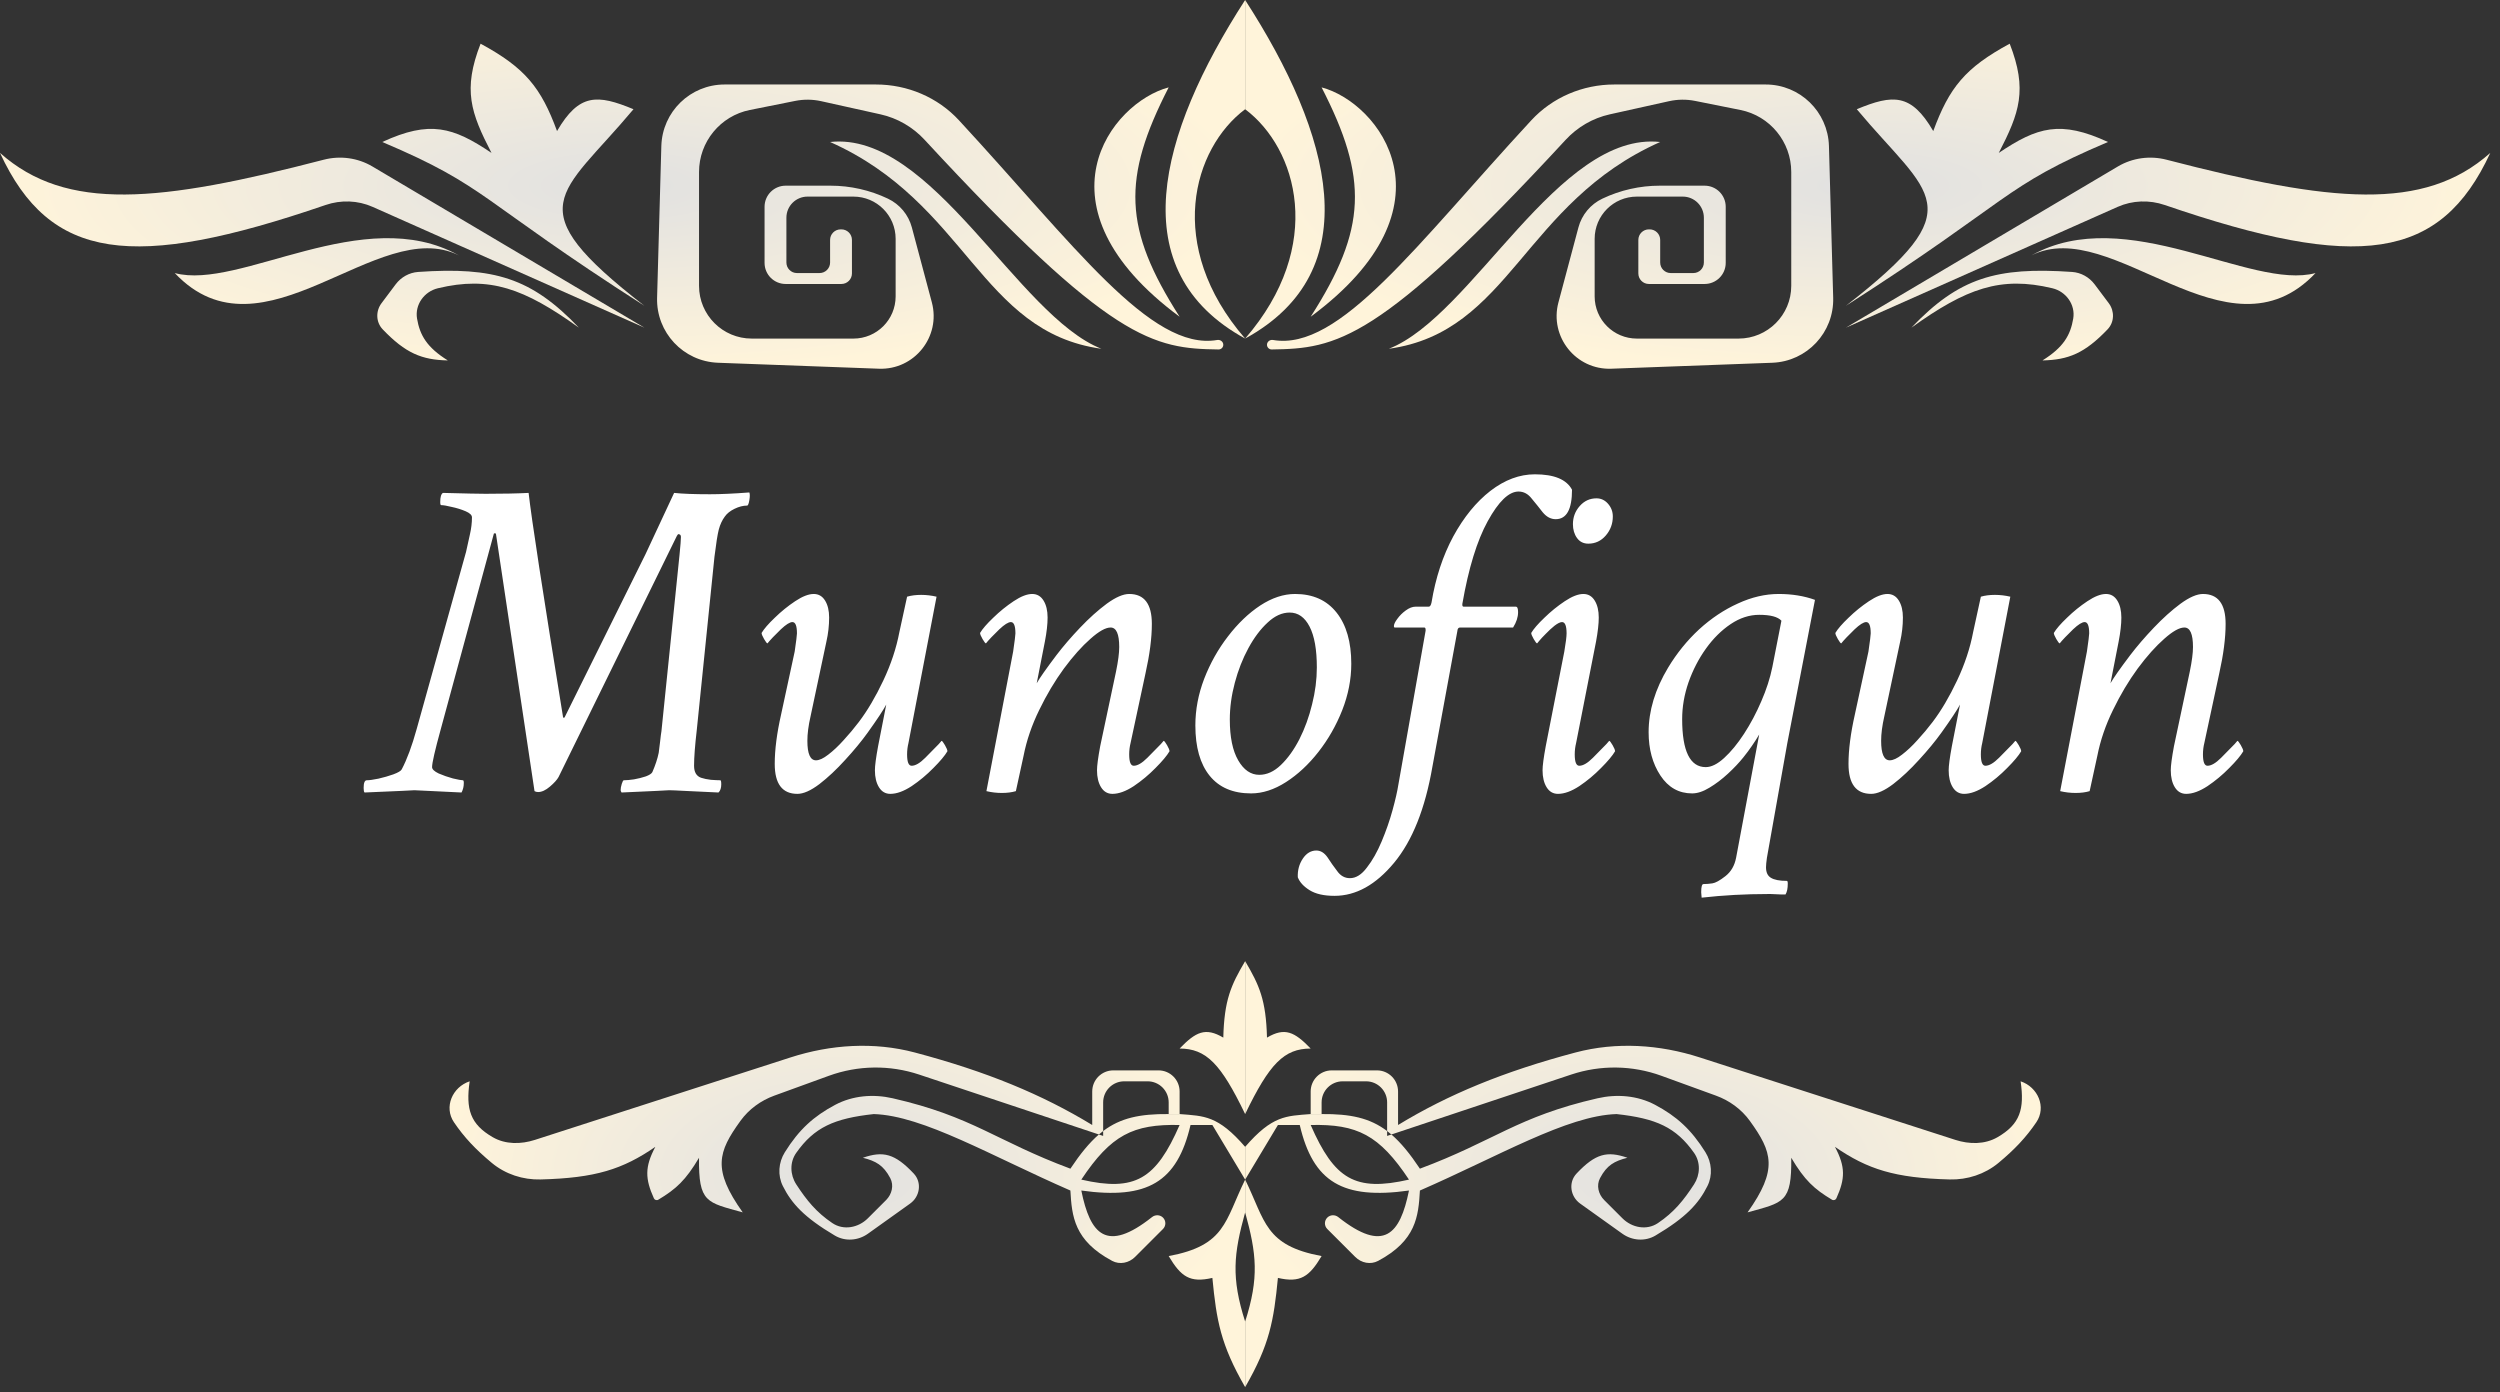 <svg width="237" height="132" viewBox="0 0 237 132" fill="none" xmlns="http://www.w3.org/2000/svg">
<rect x="0" y="0" width="237" height="132" fill="#333333" stroke="none"/>
<path d="M50.713 108.06C49.389 108.487 47.922 108.504 46.717 107.809C44.58 106.575 44.142 105.154 44.524 102.508V102.508C42.88 103.056 42.063 104.953 43.034 106.388C43.998 107.812 45.094 108.974 46.627 110.246C47.918 111.316 49.57 111.855 51.246 111.812C56.441 111.679 59.035 110.851 62.126 108.72C61.105 110.641 61.162 111.76 61.989 113.6C62.061 113.76 62.257 113.822 62.408 113.731C64.083 112.73 65.004 111.892 66.268 109.756C66.216 114.032 66.985 113.977 70.41 114.933C67.52 110.86 68.053 109.221 70.198 106.254C70.996 105.151 72.126 104.331 73.406 103.866L78.578 101.985C81.335 100.982 84.349 100.942 87.132 101.869L104.174 107.55C104.308 107.435 104.443 107.326 104.579 107.223V104.508C104.579 103.403 105.474 102.508 106.579 102.508H108.791C109.896 102.508 110.791 103.403 110.791 104.508V105.614H111.827V103.472C111.827 102.368 110.931 101.472 109.827 101.472H105.543C104.439 101.472 103.543 102.368 103.543 103.472V106.65C98.774 103.748 93.533 101.584 86.726 99.777C82.846 98.747 78.754 99.014 74.933 100.247L50.713 108.06Z" fill="url(#paint0_radial_692_1802)"/>
<path fill-rule="evenodd" clip-rule="evenodd" d="M118.04 111.827V108.721C115.458 105.74 114.164 105.799 111.827 105.614H110.791C108.063 105.589 106.223 105.979 104.579 107.223V107.685L104.174 107.55C103.27 108.327 102.41 109.382 101.473 110.791C94.423 108.167 92.242 105.859 84.631 104.117C82.793 103.696 80.838 103.854 79.174 104.739C77.141 105.82 75.748 107.075 74.401 109.235C73.798 110.201 73.705 111.42 74.215 112.438C75.05 114.107 76.25 115.417 79.138 117.128C80.119 117.709 81.351 117.62 82.279 116.957L86.28 114.099C87.219 113.429 87.413 112.09 86.622 111.251C84.831 109.354 83.723 109.09 81.799 109.756C83.025 110.067 83.748 110.456 84.397 111.688C84.76 112.378 84.552 113.216 84.001 113.767L82.276 115.492C81.371 116.397 79.967 116.664 78.906 115.948C77.392 114.927 76.479 113.802 75.488 112.283C74.894 111.372 74.854 110.185 75.48 109.296C77.189 106.871 79.077 106.022 82.835 105.614C87.514 105.758 93.974 109.592 101.473 112.862C101.611 115.305 101.827 117.608 105.431 119.531C106.15 119.915 107.027 119.733 107.604 119.156L110.252 116.508C110.55 116.21 110.55 115.727 110.252 115.429V115.429C109.972 115.149 109.522 115.134 109.211 115.381C104.883 118.812 103.35 117.017 102.508 112.862C108.785 113.743 111.601 112.063 112.862 106.65H114.933L118.04 111.827ZM102.508 111.827C105.324 107.593 107.417 106.549 111.827 106.65C109.582 111.782 107.624 113.001 102.508 111.827Z" fill="url(#paint1_radial_692_1802)"/>
<path d="M118.04 114.933V111.827C116.112 115.763 116.189 118.074 110.791 119.075C111.96 121.038 112.806 121.636 114.933 121.146C115.325 125.201 115.718 127.472 118.04 131.5V125.287C116.703 121.107 116.953 118.865 118.04 114.933Z" fill="url(#paint2_radial_692_1802)"/>
<path d="M115.969 98.366C116.06 94.792 116.696 93.394 118.04 91.118V105.614C115.723 100.811 114.342 99.414 111.827 99.401C113.365 97.812 114.277 97.364 115.969 98.366Z" fill="url(#paint3_radial_692_1802)"/>
<path d="M185.366 108.06C186.69 108.487 188.157 108.504 189.362 107.809C191.499 106.575 191.937 105.154 191.555 102.508V102.508C193.199 103.056 194.016 104.953 193.045 106.388C192.081 107.812 190.985 108.974 189.452 110.246C188.161 111.316 186.509 111.855 184.833 111.812C179.638 111.679 177.044 110.851 173.953 108.72C174.974 110.641 174.917 111.76 174.09 113.6C174.018 113.76 173.822 113.822 173.671 113.731C171.996 112.73 171.075 111.892 169.811 109.756C169.863 114.032 169.094 113.977 165.669 114.933C168.559 110.86 168.026 109.221 165.881 106.254C165.083 105.151 163.953 104.331 162.673 103.866L157.501 101.985C154.744 100.982 151.73 100.942 148.947 101.869L131.905 107.55C131.771 107.435 131.636 107.326 131.5 107.223V104.508C131.5 103.403 130.605 102.508 129.5 102.508H127.288C126.183 102.508 125.288 103.403 125.288 104.508V105.614H124.252V103.472C124.252 102.368 125.148 101.472 126.252 101.472H130.536C131.64 101.472 132.536 102.368 132.536 103.472V106.65C137.305 103.748 142.547 101.584 149.353 99.777C153.233 98.747 157.325 99.014 161.146 100.247L185.366 108.06Z" fill="url(#paint4_radial_692_1802)"/>
<path fill-rule="evenodd" clip-rule="evenodd" d="M118.04 111.827V108.721C120.621 105.74 121.915 105.799 124.252 105.614H125.288C128.016 105.589 129.856 105.979 131.5 107.223V107.685L131.905 107.55C132.809 108.327 133.669 109.382 134.607 110.791C141.656 108.167 143.837 105.859 151.448 104.117C153.286 103.696 155.241 103.854 156.905 104.739C158.938 105.82 160.331 107.075 161.678 109.235C162.281 110.201 162.374 111.42 161.864 112.438C161.029 114.107 159.829 115.417 156.941 117.128C155.96 117.709 154.728 117.62 153.8 116.957L149.799 114.099C148.86 113.429 148.666 112.09 149.457 111.251C151.248 109.354 152.356 109.09 154.28 109.756C153.054 110.067 152.331 110.456 151.683 111.688C151.319 112.378 151.527 113.216 152.079 113.767L153.803 115.492C154.708 116.397 156.112 116.664 157.173 115.948C158.687 114.927 159.601 113.802 160.591 112.283C161.185 111.372 161.225 110.185 160.599 109.296C158.891 106.871 157.002 106.022 153.244 105.614C148.565 105.758 142.105 109.592 134.607 112.862C134.468 115.305 134.252 117.608 130.648 119.531C129.929 119.915 129.052 119.733 128.475 119.156L125.827 116.508C125.529 116.21 125.529 115.727 125.827 115.429V115.429C126.107 115.149 126.557 115.134 126.868 115.381C131.196 118.812 132.729 117.017 133.571 112.862C127.294 113.743 124.479 112.063 123.217 106.65H121.146L118.04 111.827ZM133.571 111.827C130.755 107.593 128.662 106.549 124.252 106.65C126.497 111.782 128.455 113.001 133.571 111.827Z" fill="url(#paint5_radial_692_1802)"/>
<path d="M118.04 114.933V111.827C119.967 115.763 119.89 118.074 125.288 119.075C124.119 121.038 123.273 121.636 121.146 121.146C120.755 125.201 120.362 127.472 118.04 131.5V125.287C119.376 121.107 119.126 118.865 118.04 114.933Z" fill="url(#paint6_radial_692_1802)"/>
<path d="M120.11 98.366C120.019 94.792 119.383 93.394 118.04 91.118V105.614C120.356 100.811 121.737 99.414 124.252 99.401C122.714 97.812 121.802 97.364 120.11 98.366Z" fill="url(#paint7_radial_692_1802)"/>
<path d="M53.551 67.953L61.199 52.527L63.906 46.727C64.68 46.812 65.811 46.855 67.301 46.855C67.802 46.855 68.361 46.841 68.977 46.812C69.607 46.784 70.294 46.741 71.039 46.684C71.096 46.827 71.096 47.07 71.039 47.414C70.982 47.758 70.91 47.93 70.824 47.93C70.452 47.93 70.058 48.03 69.643 48.23C69.227 48.431 68.919 48.675 68.719 48.961C68.461 49.305 68.268 49.72 68.139 50.207C68.024 50.651 67.888 51.51 67.731 52.785L66.055 69.199C65.883 70.674 65.797 71.806 65.797 72.594C65.797 73.195 66.019 73.575 66.463 73.732C66.721 73.818 67.029 73.883 67.387 73.926C67.759 73.954 68.06 73.969 68.289 73.969C68.346 73.969 68.375 74.098 68.375 74.356C68.375 74.699 68.289 74.957 68.117 75.129C66.785 75.057 65.725 75.007 64.938 74.978C64.164 74.936 63.663 74.914 63.434 74.914C63.391 74.914 62.99 74.936 62.23 74.978C61.486 75.007 60.383 75.057 58.922 75.129C58.865 75.029 58.836 74.957 58.836 74.914C58.836 74.742 58.872 74.542 58.943 74.312C59.015 74.083 59.079 73.969 59.137 73.969C59.395 73.969 59.717 73.94 60.103 73.883C60.505 73.811 60.877 73.718 61.221 73.603C61.565 73.475 61.772 73.338 61.844 73.195C62.13 72.537 62.331 71.928 62.445 71.369C62.474 71.212 62.517 70.868 62.574 70.338C62.632 69.808 62.675 69.471 62.703 69.328L64.422 52.57C64.508 51.711 64.551 51.152 64.551 50.895C64.551 50.723 64.465 50.637 64.293 50.637C64.279 50.637 64.236 50.694 64.164 50.809L52.949 73.668C52.806 73.926 52.534 74.227 52.133 74.57C51.732 74.914 51.359 75.086 51.016 75.086C50.887 75.086 50.772 75.057 50.672 75L47.02 50.637C47.005 50.579 46.977 50.551 46.934 50.551C46.848 50.551 46.805 50.579 46.805 50.637L41.777 69.156C41.233 71.133 40.961 72.322 40.961 72.723C40.961 72.923 41.169 73.124 41.584 73.324C42.014 73.51 42.465 73.668 42.938 73.797C43.425 73.912 43.74 73.969 43.883 73.969C43.94 73.969 43.969 74.055 43.969 74.227C43.969 74.556 43.897 74.857 43.754 75.129C42.422 75.057 41.383 75.007 40.639 74.978C39.894 74.936 39.443 74.914 39.285 74.914C39.242 74.914 38.827 74.936 38.039 74.978C37.251 75.007 36.091 75.057 34.559 75.129C34.501 75.072 34.473 74.928 34.473 74.699C34.473 74.212 34.573 73.969 34.773 73.969C35.003 73.969 35.368 73.919 35.869 73.818C36.37 73.704 36.843 73.568 37.287 73.41C37.745 73.238 38.01 73.081 38.082 72.938C38.583 71.992 39.056 70.717 39.5 69.113L44.184 52.312C44.298 51.754 44.42 51.203 44.549 50.658C44.678 50.1 44.742 49.562 44.742 49.047C44.742 48.832 44.542 48.639 44.141 48.467C43.74 48.295 43.303 48.159 42.83 48.059C42.372 47.944 42.035 47.887 41.82 47.887C41.763 47.887 41.734 47.786 41.734 47.586C41.734 47.113 41.82 46.827 41.992 46.727C43.052 46.755 43.919 46.777 44.592 46.791C45.265 46.805 45.745 46.812 46.031 46.812C46.848 46.812 47.592 46.805 48.266 46.791C48.953 46.777 49.569 46.755 50.113 46.727C50.242 47.901 50.579 50.264 51.123 53.816C51.667 57.354 52.419 62.081 53.379 67.996C53.379 68.025 53.393 68.039 53.422 68.039C53.508 68.039 53.551 68.01 53.551 67.953ZM77.141 56.309C77.599 56.309 77.957 56.516 78.215 56.932C78.473 57.347 78.602 57.884 78.602 58.543C78.602 59.302 78.516 60.061 78.344 60.82L76.84 67.91C76.639 68.784 76.539 69.557 76.539 70.231C76.539 71.462 76.811 72.078 77.356 72.078C77.671 72.078 78.057 71.899 78.516 71.541C78.988 71.183 79.475 70.725 79.977 70.166C80.492 69.607 80.972 69.034 81.416 68.447C82.232 67.373 83.006 66.062 83.736 64.516C84.467 62.969 84.975 61.436 85.262 59.918L85.992 56.566C86.379 56.452 86.823 56.395 87.324 56.395C87.811 56.395 88.298 56.452 88.785 56.566L86.121 70.445C86.035 70.789 85.992 71.147 85.992 71.519C85.992 72.236 86.135 72.594 86.422 72.594C86.78 72.594 87.21 72.343 87.711 71.842C88.212 71.326 88.642 70.889 89 70.531L89.258 70.231C89.315 70.231 89.422 70.367 89.58 70.639C89.738 70.911 89.816 71.104 89.816 71.219C89.573 71.634 89.129 72.164 88.484 72.809C87.854 73.453 87.167 74.026 86.422 74.527C85.677 75.014 85.004 75.258 84.402 75.258C83.944 75.258 83.586 75.05 83.328 74.635C83.07 74.219 82.941 73.682 82.941 73.023C82.941 72.594 83.042 71.835 83.242 70.746L84.016 66.793C83.743 67.309 83.156 68.197 82.254 69.457C81.667 70.273 80.958 71.133 80.127 72.035C79.311 72.938 78.494 73.704 77.678 74.334C76.861 74.95 76.167 75.258 75.594 75.258C74.162 75.258 73.445 74.312 73.445 72.422C73.445 71.076 73.646 69.514 74.047 67.738L75.336 61.766C75.479 60.777 75.551 60.204 75.551 60.047C75.551 59.331 75.408 58.973 75.121 58.973C74.878 58.973 74.512 59.202 74.025 59.66C73.796 59.889 73.546 60.14 73.273 60.412C73.016 60.684 72.844 60.878 72.758 60.992C72.701 60.992 72.593 60.856 72.436 60.584C72.278 60.312 72.199 60.118 72.199 60.004C72.428 59.617 72.844 59.137 73.445 58.565C74.047 57.977 74.691 57.454 75.379 56.996C76.066 56.538 76.654 56.309 77.141 56.309ZM97.852 56.309C98.31 56.309 98.668 56.516 98.926 56.932C99.184 57.347 99.312 57.884 99.312 58.543C99.312 59.173 99.227 59.932 99.055 60.82L98.281 64.773C98.553 64.287 99.176 63.398 100.15 62.109C100.795 61.264 101.54 60.398 102.385 59.51C103.244 58.607 104.089 57.848 104.92 57.232C105.765 56.617 106.474 56.309 107.047 56.309C108.479 56.309 109.195 57.254 109.195 59.145C109.195 60.477 108.995 62.038 108.594 63.828L107.176 70.445C107.09 70.789 107.047 71.147 107.047 71.519C107.047 72.236 107.19 72.594 107.477 72.594C107.835 72.594 108.264 72.343 108.766 71.842C109.267 71.326 109.697 70.889 110.055 70.531L110.312 70.231C110.37 70.231 110.477 70.367 110.635 70.639C110.792 70.911 110.871 71.104 110.871 71.219C110.628 71.634 110.184 72.164 109.539 72.809C108.909 73.453 108.221 74.026 107.477 74.527C106.732 75.014 106.059 75.258 105.457 75.258C104.999 75.258 104.641 75.05 104.383 74.635C104.125 74.219 103.996 73.682 103.996 73.023C103.996 72.594 104.096 71.835 104.297 70.746L105.801 63.656C106.001 62.682 106.102 61.909 106.102 61.336C106.102 60.104 105.829 59.488 105.285 59.488C104.812 59.488 104.175 59.846 103.373 60.562C102.571 61.264 101.733 62.203 100.859 63.377C100 64.551 99.219 65.862 98.518 67.309C97.816 68.741 97.322 70.188 97.035 71.648L96.305 75C95.918 75.115 95.474 75.172 94.973 75.172C94.486 75.172 93.999 75.115 93.512 75L96.047 61.766C96.19 60.777 96.262 60.204 96.262 60.047C96.262 59.331 96.118 58.973 95.832 58.973C95.588 58.973 95.223 59.202 94.736 59.66C94.507 59.889 94.257 60.14 93.984 60.412C93.727 60.684 93.555 60.878 93.469 60.992C93.412 60.992 93.304 60.856 93.147 60.584C92.989 60.312 92.91 60.118 92.91 60.004C93.139 59.617 93.555 59.137 94.156 58.565C94.758 57.977 95.402 57.454 96.09 56.996C96.777 56.538 97.365 56.309 97.852 56.309ZM122.773 56.309C124.464 56.309 125.774 56.896 126.705 58.07C127.636 59.245 128.102 60.863 128.102 62.926C128.102 64.401 127.815 65.869 127.242 67.33C126.669 68.777 125.917 70.094 124.986 71.283C124.055 72.472 123.031 73.424 121.914 74.141C120.797 74.857 119.694 75.215 118.605 75.215C116.887 75.215 115.576 74.656 114.674 73.539C113.771 72.422 113.32 70.832 113.32 68.769C113.32 67.28 113.6 65.805 114.158 64.344C114.731 62.868 115.483 61.529 116.414 60.326C117.345 59.109 118.362 58.135 119.465 57.404C120.582 56.674 121.685 56.309 122.773 56.309ZM122.258 58.07C121.542 58.07 120.847 58.385 120.174 59.016C119.501 59.632 118.892 60.441 118.348 61.443C117.803 62.446 117.374 63.542 117.059 64.731C116.743 65.919 116.586 67.079 116.586 68.211C116.586 69.872 116.851 71.162 117.381 72.078C117.911 72.995 118.577 73.453 119.379 73.453C120.095 73.453 120.775 73.145 121.42 72.529C122.079 71.899 122.666 71.083 123.182 70.08C123.697 69.063 124.098 67.96 124.385 66.772C124.686 65.583 124.836 64.415 124.836 63.27C124.836 61.579 124.607 60.29 124.148 59.402C123.69 58.514 123.06 58.07 122.258 58.07ZM145.504 44.965C147.337 44.965 148.512 45.452 149.027 46.426C149.027 48.288 148.512 49.219 147.48 49.219C147.022 49.219 146.614 49.004 146.256 48.574C145.912 48.13 145.561 47.693 145.203 47.264C144.859 46.82 144.444 46.598 143.957 46.598C143.04 46.598 142.066 47.536 141.035 49.412C140.018 51.26 139.216 53.874 138.629 57.254V57.34C138.629 57.454 138.672 57.512 138.758 57.512H143.699C143.842 57.512 143.914 57.684 143.914 58.027C143.914 58.5 143.757 58.987 143.441 59.488H138.414C138.257 59.488 138.171 59.603 138.156 59.832L135.793 72.68C135.105 76.662 133.895 79.698 132.162 81.789C130.429 83.88 128.546 84.926 126.512 84.926C125.509 84.926 124.721 84.747 124.148 84.389C123.576 84.031 123.203 83.622 123.031 83.164C123.003 82.505 123.16 81.918 123.504 81.402C123.848 80.887 124.277 80.629 124.793 80.629C125.194 80.629 125.545 80.844 125.846 81.273C126.132 81.717 126.44 82.154 126.77 82.584C127.085 83.028 127.486 83.25 127.973 83.25C128.546 83.25 129.083 82.913 129.584 82.24C130.1 81.581 130.565 80.758 130.98 79.769C131.396 78.781 131.74 77.793 132.012 76.805C132.284 75.816 132.47 75 132.57 74.356L135.148 59.789V59.703C135.148 59.56 135.105 59.488 135.02 59.488H132.227C132.169 59.488 132.141 59.445 132.141 59.359C132.141 59.188 132.248 58.958 132.463 58.672C132.678 58.371 132.943 58.106 133.258 57.877C133.587 57.633 133.902 57.512 134.203 57.512H135.449C135.564 57.512 135.65 57.383 135.707 57.125C136.094 54.776 136.781 52.685 137.77 50.852C138.772 49.018 139.947 47.579 141.293 46.533C142.654 45.488 144.057 44.965 145.504 44.965ZM151.348 47.242C151.777 47.242 152.143 47.414 152.443 47.758C152.744 48.102 152.895 48.503 152.895 48.961C152.895 49.648 152.673 50.25 152.229 50.766C151.785 51.281 151.233 51.539 150.574 51.539C150.116 51.539 149.758 51.36 149.5 51.002C149.242 50.644 149.113 50.207 149.113 49.691C149.113 49.033 149.328 48.46 149.758 47.973C150.188 47.486 150.717 47.242 151.348 47.242ZM150.102 56.309C150.56 56.309 150.918 56.516 151.176 56.932C151.434 57.347 151.562 57.884 151.562 58.543C151.562 59.13 151.477 59.889 151.305 60.82L149.414 70.445C149.328 70.789 149.285 71.147 149.285 71.519C149.285 72.236 149.428 72.594 149.715 72.594C150.073 72.594 150.503 72.343 151.004 71.842C151.505 71.326 151.935 70.889 152.293 70.531L152.551 70.231C152.608 70.231 152.715 70.367 152.873 70.639C153.031 70.911 153.109 71.104 153.109 71.219C152.866 71.634 152.422 72.164 151.777 72.809C151.147 73.453 150.46 74.026 149.715 74.527C148.97 75.014 148.297 75.258 147.695 75.258C147.237 75.258 146.879 75.05 146.621 74.635C146.363 74.219 146.234 73.682 146.234 73.023C146.234 72.594 146.335 71.835 146.535 70.746L148.297 61.766C148.44 60.921 148.512 60.348 148.512 60.047C148.512 59.331 148.368 58.973 148.082 58.973C147.91 58.973 147.674 59.087 147.373 59.316C147.087 59.546 146.807 59.803 146.535 60.09C146.263 60.362 146.062 60.577 145.934 60.734L145.719 60.992C145.661 60.992 145.554 60.856 145.396 60.584C145.239 60.312 145.16 60.118 145.16 60.004C145.389 59.617 145.805 59.137 146.406 58.565C147.008 57.977 147.652 57.454 148.34 56.996C149.027 56.538 149.615 56.309 150.102 56.309ZM168.621 56.309C169.882 56.309 171.027 56.495 172.059 56.867L169.438 70.445L167.504 81.316C167.447 81.717 167.418 82.018 167.418 82.219C167.418 82.691 167.568 83.021 167.869 83.207C168.184 83.408 168.693 83.508 169.395 83.508C169.452 83.508 169.48 83.594 169.48 83.766C169.48 84.224 169.409 84.568 169.266 84.797C169.165 84.797 169.044 84.797 168.9 84.797C168.757 84.797 168.585 84.79 168.385 84.775C168.199 84.761 168.034 84.754 167.891 84.754C167.747 84.754 167.633 84.754 167.547 84.754C165.456 84.754 163.379 84.868 161.316 85.098C161.316 85.026 161.309 84.947 161.295 84.861C161.281 84.775 161.273 84.682 161.273 84.582C161.273 84.066 161.345 83.809 161.488 83.809C161.746 83.809 162.025 83.787 162.326 83.744C162.627 83.701 163.042 83.472 163.572 83.057C164.102 82.641 164.439 82.061 164.582 81.316L166.773 69.629C166.573 69.973 166.344 70.331 166.086 70.703C165.842 71.061 165.57 71.426 165.27 71.799C164.868 72.3 164.382 72.816 163.809 73.346C163.236 73.876 162.648 74.32 162.047 74.678C161.46 75.036 160.915 75.215 160.414 75.215C159.154 75.215 158.151 74.649 157.406 73.518C156.661 72.386 156.289 71.018 156.289 69.414C156.289 67.38 156.905 65.339 158.137 63.291C158.967 61.916 159.949 60.706 161.08 59.66C162.226 58.615 163.451 57.798 164.754 57.211C166.057 56.609 167.346 56.309 168.621 56.309ZM166.773 58.285C165.842 58.285 164.94 58.579 164.066 59.166C163.193 59.753 162.412 60.527 161.725 61.486C161.037 62.446 160.486 63.513 160.07 64.688C159.669 65.848 159.469 67.008 159.469 68.168C159.469 71.204 160.214 72.723 161.703 72.723C162.233 72.723 162.813 72.436 163.443 71.863C164.088 71.276 164.718 70.51 165.334 69.564C165.95 68.619 166.494 67.595 166.967 66.492C167.454 65.375 167.805 64.287 168.02 63.227L168.879 58.844C168.535 58.471 167.833 58.285 166.773 58.285ZM178.934 56.309C179.392 56.309 179.75 56.516 180.008 56.932C180.266 57.347 180.395 57.884 180.395 58.543C180.395 59.302 180.309 60.061 180.137 60.82L178.633 67.91C178.432 68.784 178.332 69.557 178.332 70.231C178.332 71.462 178.604 72.078 179.148 72.078C179.464 72.078 179.85 71.899 180.309 71.541C180.781 71.183 181.268 70.725 181.77 70.166C182.285 69.607 182.765 69.034 183.209 68.447C184.025 67.373 184.799 66.062 185.529 64.516C186.26 62.969 186.768 61.436 187.055 59.918L187.785 56.566C188.172 56.452 188.616 56.395 189.117 56.395C189.604 56.395 190.091 56.452 190.578 56.566L187.914 70.445C187.828 70.789 187.785 71.147 187.785 71.519C187.785 72.236 187.928 72.594 188.215 72.594C188.573 72.594 189.003 72.343 189.504 71.842C190.005 71.326 190.435 70.889 190.793 70.531L191.051 70.231C191.108 70.231 191.215 70.367 191.373 70.639C191.531 70.911 191.609 71.104 191.609 71.219C191.366 71.634 190.922 72.164 190.277 72.809C189.647 73.453 188.96 74.026 188.215 74.527C187.47 75.014 186.797 75.258 186.195 75.258C185.737 75.258 185.379 75.05 185.121 74.635C184.863 74.219 184.734 73.682 184.734 73.023C184.734 72.594 184.835 71.835 185.035 70.746L185.809 66.793C185.536 67.309 184.949 68.197 184.047 69.457C183.46 70.273 182.751 71.133 181.92 72.035C181.104 72.938 180.287 73.704 179.471 74.334C178.654 74.95 177.96 75.258 177.387 75.258C175.954 75.258 175.238 74.312 175.238 72.422C175.238 71.076 175.439 69.514 175.84 67.738L177.129 61.766C177.272 60.777 177.344 60.204 177.344 60.047C177.344 59.331 177.201 58.973 176.914 58.973C176.671 58.973 176.305 59.202 175.818 59.66C175.589 59.889 175.339 60.14 175.066 60.412C174.809 60.684 174.637 60.878 174.551 60.992C174.493 60.992 174.386 60.856 174.229 60.584C174.071 60.312 173.992 60.118 173.992 60.004C174.221 59.617 174.637 59.137 175.238 58.565C175.84 57.977 176.484 57.454 177.172 56.996C177.859 56.538 178.447 56.309 178.934 56.309ZM199.645 56.309C200.103 56.309 200.461 56.516 200.719 56.932C200.977 57.347 201.105 57.884 201.105 58.543C201.105 59.173 201.02 59.932 200.848 60.82L200.074 64.773C200.346 64.287 200.969 63.398 201.943 62.109C202.588 61.264 203.333 60.398 204.178 59.51C205.037 58.607 205.882 57.848 206.713 57.232C207.558 56.617 208.267 56.309 208.84 56.309C210.272 56.309 210.988 57.254 210.988 59.145C210.988 60.477 210.788 62.038 210.387 63.828L208.969 70.445C208.883 70.789 208.84 71.147 208.84 71.519C208.84 72.236 208.983 72.594 209.27 72.594C209.628 72.594 210.057 72.343 210.559 71.842C211.06 71.326 211.49 70.889 211.848 70.531L212.105 70.231C212.163 70.231 212.27 70.367 212.428 70.639C212.585 70.911 212.664 71.104 212.664 71.219C212.421 71.634 211.977 72.164 211.332 72.809C210.702 73.453 210.014 74.026 209.27 74.527C208.525 75.014 207.852 75.258 207.25 75.258C206.792 75.258 206.434 75.05 206.176 74.635C205.918 74.219 205.789 73.682 205.789 73.023C205.789 72.594 205.889 71.835 206.09 70.746L207.594 63.656C207.794 62.682 207.895 61.909 207.895 61.336C207.895 60.104 207.622 59.488 207.078 59.488C206.605 59.488 205.968 59.846 205.166 60.562C204.364 61.264 203.526 62.203 202.652 63.377C201.793 64.551 201.012 65.862 200.311 67.309C199.609 68.741 199.115 70.188 198.828 71.648L198.098 75C197.711 75.115 197.267 75.172 196.766 75.172C196.279 75.172 195.792 75.115 195.305 75L197.84 61.766C197.983 60.777 198.055 60.204 198.055 60.047C198.055 59.331 197.911 58.973 197.625 58.973C197.382 58.973 197.016 59.202 196.529 59.66C196.3 59.889 196.049 60.14 195.777 60.412C195.52 60.684 195.348 60.878 195.262 60.992C195.204 60.992 195.097 60.856 194.939 60.584C194.782 60.312 194.703 60.118 194.703 60.004C194.932 59.617 195.348 59.137 195.949 58.565C196.551 57.977 197.195 57.454 197.883 56.996C198.57 56.538 199.158 56.309 199.645 56.309Z" fill="white"/>
<path d="M0 14.496C6.3 20.098 15.079 19.198 30.687 15.142C32.25 14.736 33.917 14.96 35.306 15.783L61.09 31.063L35.33 19.614C33.92 18.987 32.318 18.935 30.859 19.436C12.55 25.716 4.737 24.728 0 14.496Z" fill="url(#paint8_radial_692_1802)"/>
<path d="M16.567 25.886C22.709 27.549 34.486 19.175 43.503 24.213C35.799 20.345 24.927 34.738 16.567 25.886Z" fill="url(#paint9_radial_692_1802)"/>
<path d="M42.453 34.169C40.475 32.938 39.804 31.791 39.536 30.205C39.314 28.887 40.214 27.637 41.514 27.326C46.406 26.155 49.66 27.317 54.878 31.063C50.376 26.336 46.825 25.284 39.647 25.78C38.797 25.839 38.019 26.275 37.508 26.956L36.167 28.745C35.605 29.494 35.631 30.543 36.278 31.221C38.443 33.484 39.98 34.116 42.453 34.169Z" fill="url(#paint10_radial_692_1802)"/>
<path d="M61.09 28.992C48.873 19.507 53.131 18.638 60.055 10.354C56.629 8.932 54.894 8.839 52.807 12.425C51.288 8.294 49.778 6.427 45.559 4.142C43.852 8.52 44.632 10.699 46.594 14.496C42.938 12.035 40.747 11.382 36.24 13.461C46.305 17.727 45.293 18.875 61.09 28.992Z" fill="url(#paint11_radial_692_1802)"/>
<path d="M78.693 22.744C78.693 22.192 79.141 21.744 79.693 21.744H79.764C80.316 21.744 80.764 22.192 80.764 22.744V25.921C80.764 26.474 80.316 26.921 79.764 26.921H74.48C73.376 26.921 72.48 26.026 72.48 24.921V19.602C72.48 18.498 73.376 17.602 74.48 17.602H78.728C80.614 17.602 82.475 18.023 84.178 18.834V18.834C85.296 19.366 86.125 20.363 86.444 21.56L88.34 28.669C89.206 31.918 86.684 35.079 83.324 34.954L68.068 34.389C64.778 34.267 62.2 31.517 62.292 28.226L62.695 13.843C62.786 10.595 65.444 8.01 68.692 8.01H83.039C86.023 8.01 88.89 9.217 90.915 11.409C101.807 23.194 109.097 33.322 115.395 32.23C115.685 32.18 115.968 32.392 115.968 32.686V32.686C115.968 32.932 115.766 33.132 115.519 33.129C109.37 33.045 105.37 32.431 87.653 13.254C86.537 12.046 85.079 11.198 83.474 10.841L77.858 9.594C77.043 9.412 76.199 9.403 75.38 9.567L71.091 10.425C68.287 10.986 66.268 13.448 66.268 16.309V27.098C66.268 29.86 68.506 32.098 71.268 32.098H80.906C83.115 32.098 84.906 30.308 84.906 28.098V22.638C84.906 20.429 83.115 18.638 80.906 18.638H76.551C75.447 18.638 74.551 19.533 74.551 20.638V24.886C74.551 25.438 74.999 25.886 75.551 25.886H77.693C78.245 25.886 78.693 25.438 78.693 24.886V22.744Z" fill="url(#paint12_radial_692_1802)"/>
<path d="M104.412 33.063C96.474 29.951 88.324 12.407 78.693 13.461C91.666 19.233 92.918 31.479 104.412 33.063Z" fill="url(#paint13_radial_692_1802)"/>
<path d="M111.827 30.028C106.485 21.683 106.361 16.914 110.791 8.283C105.363 9.714 97.626 19.511 111.827 30.028Z" fill="url(#paint14_radial_692_1802)"/>
<path d="M118.039 10.354C113.102 14.055 110.405 23.279 118.039 32.098C106.33 25.689 109.793 12.771 118.039 0V10.354Z" fill="url(#paint15_radial_692_1802)"/>
<path d="M236.079 14.496C229.778 20.098 221 19.198 205.392 15.142C203.829 14.736 202.162 14.96 200.773 15.783L174.988 31.063L200.748 19.614C202.158 18.987 203.76 18.935 205.22 19.436C223.529 25.716 231.342 24.728 236.079 14.496Z" fill="url(#paint16_radial_692_1802)"/>
<path d="M219.512 25.886C213.369 27.549 201.593 19.175 192.576 24.213C200.279 20.345 211.151 34.738 219.512 25.886Z" fill="url(#paint17_radial_692_1802)"/>
<path d="M193.626 34.169C195.604 32.938 196.275 31.791 196.542 30.205C196.765 28.887 195.865 27.637 194.565 27.326C189.672 26.155 186.419 27.317 181.201 31.063C185.703 26.336 189.254 25.284 196.432 25.78C197.281 25.839 198.06 26.275 198.571 26.956L199.912 28.745C200.474 29.494 200.448 30.543 199.8 31.221C197.636 33.484 196.099 34.116 193.626 34.169Z" fill="url(#paint18_radial_692_1802)"/>
<path d="M174.988 28.992C187.206 19.507 182.948 18.638 176.024 10.354C179.45 8.932 181.185 8.839 183.272 12.425C184.791 8.294 186.3 6.427 190.52 4.142C192.226 8.52 191.446 10.699 189.484 14.496C193.141 12.035 195.331 11.382 199.838 13.461C189.774 17.727 190.786 18.875 174.988 28.992Z" fill="url(#paint19_radial_692_1802)"/>
<path d="M157.386 22.744C157.386 22.192 156.938 21.744 156.386 21.744H156.315C155.763 21.744 155.315 22.192 155.315 22.744V25.921C155.315 26.474 155.763 26.921 156.315 26.921H161.598C162.703 26.921 163.598 26.026 163.598 24.921V19.602C163.598 18.498 162.703 17.602 161.598 17.602H157.351C155.465 17.602 153.603 18.023 151.901 18.834V18.834C150.782 19.366 149.954 20.363 149.635 21.56L147.739 28.669C146.872 31.918 149.395 35.079 152.755 34.954L168.011 34.389C171.301 34.267 173.878 31.517 173.786 28.226L173.384 13.843C173.293 10.595 170.635 8.01 167.386 8.01H153.04C150.056 8.01 147.189 9.217 145.164 11.409C134.272 23.194 126.982 33.322 120.683 32.23C120.393 32.18 120.11 32.392 120.11 32.686V32.686C120.11 32.932 120.313 33.132 120.559 33.129C126.708 33.045 130.709 32.431 148.426 13.254C149.542 12.046 150.999 11.198 152.605 10.841L158.22 9.594C159.035 9.412 159.88 9.403 160.698 9.567L164.988 10.425C167.792 10.986 169.811 13.448 169.811 16.309V27.098C169.811 29.86 167.572 32.098 164.811 32.098H155.173C152.964 32.098 151.173 30.308 151.173 28.098V22.638C151.173 20.429 152.964 18.638 155.173 18.638H159.527C160.632 18.638 161.527 19.533 161.527 20.638V24.886C161.527 25.438 161.08 25.886 160.527 25.886H158.386C157.833 25.886 157.386 25.438 157.386 24.886V22.744Z" fill="url(#paint20_radial_692_1802)"/>
<path d="M131.666 33.063C139.604 29.951 147.754 12.407 157.386 13.461C144.412 19.233 143.16 31.479 131.666 33.063Z" fill="url(#paint21_radial_692_1802)"/>
<path d="M124.252 30.028C129.594 21.683 129.718 16.914 125.287 8.283C130.716 9.714 138.453 19.511 124.252 30.028Z" fill="url(#paint22_radial_692_1802)"/>
<path d="M118.039 10.354C122.976 14.055 125.673 23.279 118.039 32.098C129.749 25.689 126.286 12.771 118.039 0V10.354Z" fill="url(#paint23_radial_692_1802)"/>
<defs>
<radialGradient id="paint0_radial_692_1802" cx="0" cy="0" r="1" gradientUnits="userSpaceOnUse" gradientTransform="translate(79.728 111.309) scale(38.311 20.191)">
<stop stop-color="#E1E1E1"/>
<stop offset="1" stop-color="#FFF4DA"/>
</radialGradient>
<radialGradient id="paint1_radial_692_1802" cx="0" cy="0" r="1" gradientUnits="userSpaceOnUse" gradientTransform="translate(79.728 111.309) scale(38.311 20.191)">
<stop stop-color="#E1E1E1"/>
<stop offset="1" stop-color="#FFF4DA"/>
</radialGradient>
<radialGradient id="paint2_radial_692_1802" cx="0" cy="0" r="1" gradientUnits="userSpaceOnUse" gradientTransform="translate(79.728 111.309) scale(38.311 20.191)">
<stop stop-color="#E1E1E1"/>
<stop offset="1" stop-color="#FFF4DA"/>
</radialGradient>
<radialGradient id="paint3_radial_692_1802" cx="0" cy="0" r="1" gradientUnits="userSpaceOnUse" gradientTransform="translate(79.728 111.309) scale(38.311 20.191)">
<stop stop-color="#E1E1E1"/>
<stop offset="1" stop-color="#FFF4DA"/>
</radialGradient>
<radialGradient id="paint4_radial_692_1802" cx="0" cy="0" r="1" gradientUnits="userSpaceOnUse" gradientTransform="translate(156.351 111.309) rotate(180) scale(38.311 20.191)">
<stop stop-color="#E1E1E1"/>
<stop offset="1" stop-color="#FFF4DA"/>
</radialGradient>
<radialGradient id="paint5_radial_692_1802" cx="0" cy="0" r="1" gradientUnits="userSpaceOnUse" gradientTransform="translate(156.351 111.309) rotate(180) scale(38.311 20.191)">
<stop stop-color="#E1E1E1"/>
<stop offset="1" stop-color="#FFF4DA"/>
</radialGradient>
<radialGradient id="paint6_radial_692_1802" cx="0" cy="0" r="1" gradientUnits="userSpaceOnUse" gradientTransform="translate(156.351 111.309) rotate(180) scale(38.311 20.191)">
<stop stop-color="#E1E1E1"/>
<stop offset="1" stop-color="#FFF4DA"/>
</radialGradient>
<radialGradient id="paint7_radial_692_1802" cx="0" cy="0" r="1" gradientUnits="userSpaceOnUse" gradientTransform="translate(156.351 111.309) rotate(180) scale(38.311 20.191)">
<stop stop-color="#E1E1E1"/>
<stop offset="1" stop-color="#FFF4DA"/>
</radialGradient>
<radialGradient id="paint8_radial_692_1802" cx="0" cy="0" r="1" gradientUnits="userSpaceOnUse" gradientTransform="translate(59.02 17.602) scale(59.02 17.602)">
<stop stop-color="#E1E1E1"/>
<stop offset="1" stop-color="#FFF4DA"/>
</radialGradient>
<radialGradient id="paint9_radial_692_1802" cx="0" cy="0" r="1" gradientUnits="userSpaceOnUse" gradientTransform="translate(59.02 17.602) scale(59.02 17.602)">
<stop stop-color="#E1E1E1"/>
<stop offset="1" stop-color="#FFF4DA"/>
</radialGradient>
<radialGradient id="paint10_radial_692_1802" cx="0" cy="0" r="1" gradientUnits="userSpaceOnUse" gradientTransform="translate(59.02 17.602) scale(59.02 17.602)">
<stop stop-color="#E1E1E1"/>
<stop offset="1" stop-color="#FFF4DA"/>
</radialGradient>
<radialGradient id="paint11_radial_692_1802" cx="0" cy="0" r="1" gradientUnits="userSpaceOnUse" gradientTransform="translate(59.02 17.602) scale(59.02 17.602)">
<stop stop-color="#E1E1E1"/>
<stop offset="1" stop-color="#FFF4DA"/>
</radialGradient>
<radialGradient id="paint12_radial_692_1802" cx="0" cy="0" r="1" gradientUnits="userSpaceOnUse" gradientTransform="translate(59.02 17.602) scale(59.02 17.602)">
<stop stop-color="#E1E1E1"/>
<stop offset="1" stop-color="#FFF4DA"/>
</radialGradient>
<radialGradient id="paint13_radial_692_1802" cx="0" cy="0" r="1" gradientUnits="userSpaceOnUse" gradientTransform="translate(59.02 17.602) scale(59.02 17.602)">
<stop stop-color="#E1E1E1"/>
<stop offset="1" stop-color="#FFF4DA"/>
</radialGradient>
<radialGradient id="paint14_radial_692_1802" cx="0" cy="0" r="1" gradientUnits="userSpaceOnUse" gradientTransform="translate(59.02 17.602) scale(59.02 17.602)">
<stop stop-color="#E1E1E1"/>
<stop offset="1" stop-color="#FFF4DA"/>
</radialGradient>
<radialGradient id="paint15_radial_692_1802" cx="0" cy="0" r="1" gradientUnits="userSpaceOnUse" gradientTransform="translate(59.02 17.602) scale(59.02 17.602)">
<stop stop-color="#E1E1E1"/>
<stop offset="1" stop-color="#FFF4DA"/>
</radialGradient>
<radialGradient id="paint16_radial_692_1802" cx="0" cy="0" r="1" gradientUnits="userSpaceOnUse" gradientTransform="translate(177.059 17.602) rotate(180) scale(59.02 17.602)">
<stop stop-color="#E1E1E1"/>
<stop offset="1" stop-color="#FFF4DA"/>
</radialGradient>
<radialGradient id="paint17_radial_692_1802" cx="0" cy="0" r="1" gradientUnits="userSpaceOnUse" gradientTransform="translate(177.059 17.602) rotate(180) scale(59.02 17.602)">
<stop stop-color="#E1E1E1"/>
<stop offset="1" stop-color="#FFF4DA"/>
</radialGradient>
<radialGradient id="paint18_radial_692_1802" cx="0" cy="0" r="1" gradientUnits="userSpaceOnUse" gradientTransform="translate(177.059 17.602) rotate(180) scale(59.02 17.602)">
<stop stop-color="#E1E1E1"/>
<stop offset="1" stop-color="#FFF4DA"/>
</radialGradient>
<radialGradient id="paint19_radial_692_1802" cx="0" cy="0" r="1" gradientUnits="userSpaceOnUse" gradientTransform="translate(177.059 17.602) rotate(180) scale(59.02 17.602)">
<stop stop-color="#E1E1E1"/>
<stop offset="1" stop-color="#FFF4DA"/>
</radialGradient>
<radialGradient id="paint20_radial_692_1802" cx="0" cy="0" r="1" gradientUnits="userSpaceOnUse" gradientTransform="translate(177.059 17.602) rotate(180) scale(59.02 17.602)">
<stop stop-color="#E1E1E1"/>
<stop offset="1" stop-color="#FFF4DA"/>
</radialGradient>
<radialGradient id="paint21_radial_692_1802" cx="0" cy="0" r="1" gradientUnits="userSpaceOnUse" gradientTransform="translate(177.059 17.602) rotate(180) scale(59.02 17.602)">
<stop stop-color="#E1E1E1"/>
<stop offset="1" stop-color="#FFF4DA"/>
</radialGradient>
<radialGradient id="paint22_radial_692_1802" cx="0" cy="0" r="1" gradientUnits="userSpaceOnUse" gradientTransform="translate(177.059 17.602) rotate(180) scale(59.02 17.602)">
<stop stop-color="#E1E1E1"/>
<stop offset="1" stop-color="#FFF4DA"/>
</radialGradient>
<radialGradient id="paint23_radial_692_1802" cx="0" cy="0" r="1" gradientUnits="userSpaceOnUse" gradientTransform="translate(177.059 17.602) rotate(180) scale(59.02 17.602)">
<stop stop-color="#E1E1E1"/>
<stop offset="1" stop-color="#FFF4DA"/>
</radialGradient>
</defs>
</svg>
